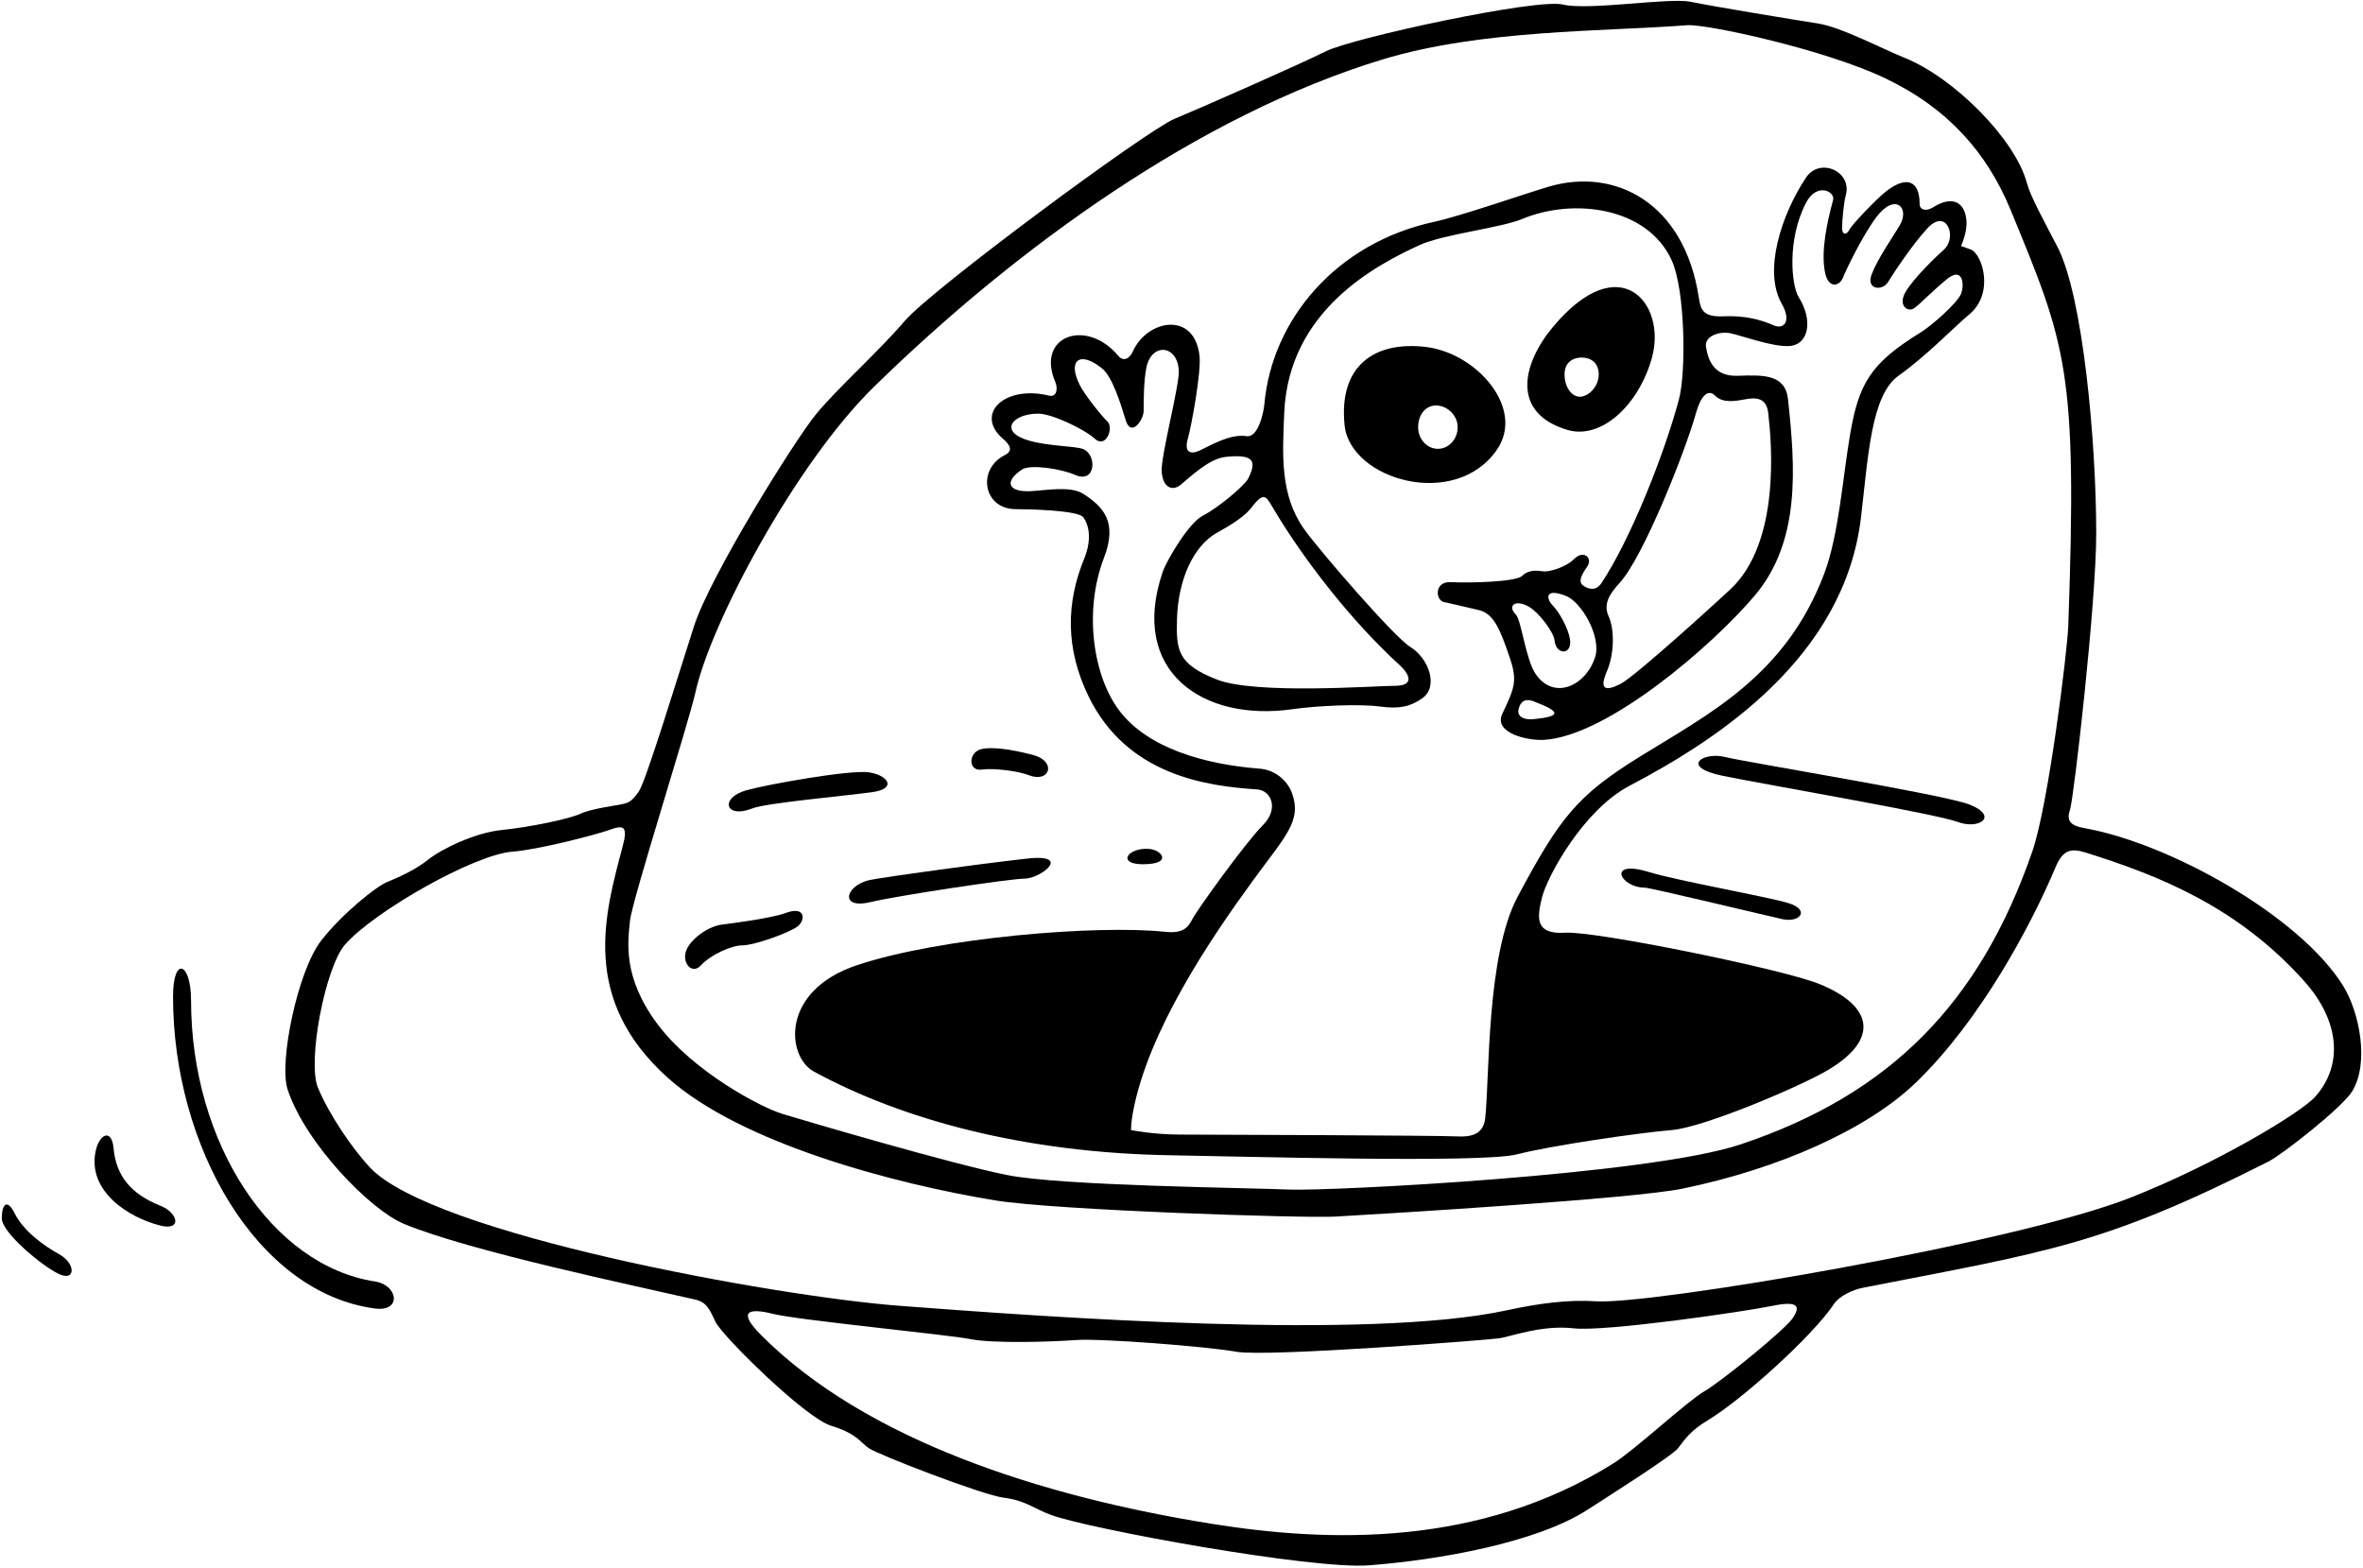 <?xml version="1.0" encoding="UTF-8"?>
<svg xmlns="http://www.w3.org/2000/svg" xmlns:xlink="http://www.w3.org/1999/xlink" width="437pt" height="290pt" viewBox="0 0 437 290" version="1.1">
<g id="surface1">
<path style=" stroke:none;fill-rule:nonzero;fill:rgb(0%,0%,0%);fill-opacity:1;" d="M 433.336 182.336 C 425.352 169.441 401.258 155.949 385.5 153.164 C 382.664 152.664 382.164 151.664 382.836 149.664 C 383.5 147.664 387.664 111.664 387.664 98.664 C 387.664 81.816 385.223 54.797 380.5 45.664 C 378 40.836 375.5 36.336 374.836 33.836 C 372.68 25.762 361.375 14.352 352.164 10.664 C 348 9 340.5 5 336.164 4.336 C 331.836 3.664 316.664 1.164 312.664 0.336 C 308.664 -0.5 293.836 2 289 0.836 C 284.164 -0.336 250.164 7 245.164 9.5 C 240.164 12 222.336 19.836 217.164 22 C 212 24.164 172.336 53.5 167.336 59.336 C 162.336 65.164 155 71.664 151 76.5 C 147 81.336 131.336 106.5 128.336 115.836 C 125.336 125.164 119.5 144.336 118.164 146.336 C 116.836 148.336 116 148.5 115.336 148.664 C 114.031 148.992 109.5 149.5 107.336 150.5 C 105.164 151.5 97.832 153 92.832 153.5 C 87.832 154 81.668 157 79.168 159 C 76.668 161 73.5 162.336 71.5 163.164 C 69.551 163.98 63.352 168.926 59.441 173.898 C 55.047 179.492 51.555 196.461 53.176 201.441 C 56.391 211.328 68.391 223.719 74.668 226.332 C 86.832 231.402 117.676 237.836 128.5 240.332 C 130.664 240.832 131.164 242 132.336 244.5 C 133.5 247 148.836 262.168 153.664 263.668 C 158.5 265.168 159 266.668 160.664 267.832 C 162.336 269 181.664 276.5 185.664 277 C 189.664 277.5 191.164 279 194.336 280.168 C 201.492 282.805 242.676 290.309 253.164 289.5 C 265.871 288.523 284.129 285.367 293.664 279.168 C 297 277 309.164 269.332 310.336 267.832 C 311.5 266.332 312.5 264.668 315.836 262.668 C 322.129 258.891 335.203 247.109 339.164 241.168 C 340.164 239.668 342.637 238.531 344.5 238.168 C 378.809 231.461 388.887 230.332 419.5 214.832 C 422.098 213.52 433.164 204.832 435 201.832 C 438.211 196.578 436.344 187.199 433.336 182.336 Z M 116.5 170.336 C 116.836 166.664 127.336 133.836 128.664 127.836 C 131.477 115.188 147.078 85.758 161.664 71.5 C 188.066 45.699 221.82 21.301 255.664 11 C 273.906 5.449 296.645 5.848 312 4.664 C 315.52 4.395 337.547 9.141 348.746 14.527 C 360.402 20.129 367.523 28.371 371.836 38.836 C 382.145 63.871 384.191 68.352 382.5 115.664 C 382.336 120.336 378.836 148.836 375.836 157.5 C 366.211 185.297 349.754 202.359 321.836 211.668 C 304.836 217.332 245.836 220.332 238.336 220 C 230.836 219.668 196.5 219.332 186.336 217.332 C 176.164 215.332 148.5 207.168 144.664 206 C 140.836 204.832 128.336 198.332 121.664 189.5 C 115 180.664 116.164 174 116.5 170.336 Z M 331.5 243.832 C 330 246 318.336 255.5 315.164 257.332 C 312 259.168 302.336 268.168 298.336 270.668 C 273.543 286.16 245.734 285.285 224.164 281.832 C 192.555 276.773 160.172 266.336 140.836 247 C 136.336 242.5 138.336 241.832 143 243 C 147.664 244.168 175.336 246.832 179.5 247.668 C 183.664 248.5 194.5 248.168 199 247.832 C 203.5 247.5 223 249 228.664 250 C 234.336 251 275.164 247.832 277.336 247.5 C 279.5 247.168 285.164 245 291 245.668 C 296.836 246.332 322.566 242.59 327.836 241.5 C 332.664 240.5 333 241.668 331.5 243.832 Z M 428.164 202.832 C 425.5 205.832 409.664 215.332 394 221.5 C 372.41 229.996 305.199 241.336 295.164 240.668 C 290.164 240.332 284.836 241 278.664 242.332 C 252.867 247.91 194.262 243.617 166.336 241.5 C 143.406 239.762 79.734 228.23 68.332 215.832 C 65.082 212.301 60.898 206.199 58.805 201.184 C 56.777 196.328 60.164 178.824 63.832 174.664 C 69.234 168.547 87.711 158.008 94.832 157.5 C 99.5 157.164 110.34 154.348 112.664 153.5 C 115.312 152.535 116.164 152.73 115.164 156.5 C 111.883 168.898 107.195 184.699 123.5 199.332 C 137.02 211.465 165.445 218.953 184 222 C 195.164 223.832 241.164 225.332 247 225 C 256.547 224.453 301.965 221.727 311.164 219.832 C 328.863 216.191 345.359 208.926 354.445 200.094 C 366.262 188.609 375.531 171.34 380.164 160.336 C 381.5 157.164 383 156.836 385.664 157.664 C 399.188 161.891 413.812 167.664 426.164 181.5 C 432.586 188.688 433.469 196.867 428.164 202.832 "/>
<path style=" stroke:none;fill-rule:nonzero;fill:rgb(0%,0%,0%);fill-opacity:1;" d="M 185.836 84.164 C 180.609 86.777 181.836 94.164 187.836 94.164 C 189.836 94.164 199.336 94.336 200.336 95.664 C 201.336 97 202 99.664 200.5 103.336 C 197.195 111.406 196.957 119.875 201.336 128.836 C 208.5 143.5 223.336 145.391 232.5 146 C 235 146.164 236.664 149.5 233.5 152.664 C 230.336 155.836 221.336 168.336 220.5 170 C 219.664 171.664 218.664 172.664 215.5 172.336 C 202.875 171.004 173.848 173.383 158.5 178.5 C 144.258 183.246 145.465 195.418 150.5 198.168 C 166.613 206.957 189.277 213.266 216.836 213.668 C 228.336 213.832 274 215.168 280.5 213.5 C 287 211.832 303.164 209.5 309.164 209 C 315.164 208.5 333.164 200.832 338.164 197.832 C 347.492 192.238 346.508 186.094 336.5 182 C 329.727 179.23 295 172.164 289.5 172.5 C 284 172.836 284.164 170 285.164 166 C 286.164 162 292.855 149.785 301.336 145.336 C 317.738 136.719 341.105 121.547 344.164 95.664 C 345.5 84.395 346.023 73.051 351.137 69.461 C 356.098 65.973 361.605 60.281 364.164 58.164 C 368.898 54.258 366.602 47.008 364.5 46.164 C 363.664 45.836 362.664 45.5 362.664 45.5 C 362.664 45.5 363.836 43 363.664 40.836 C 363.406 37.449 361.148 36.051 357.5 38.336 C 356.164 39.164 355 38.836 355 37.664 C 355 33.391 352.555 32.391 348.664 35.5 C 347 36.836 342.5 41.5 342 42.5 C 341.5 43.5 340.664 43.5 340.664 42.164 C 340.664 40.836 341 37.336 341.336 36.164 C 342.609 31.695 336.543 29.02 334 32.836 C 329.469 39.629 326.031 50.094 329.5 56.164 C 331.371 59.445 329.906 61 328 60.164 C 325.336 59 322.5 58.336 318.664 58.5 C 314.836 58.664 314.5 57.164 314.164 55 C 311.465 37.434 298.648 30.957 286.5 34.5 C 282.5 35.664 270 40 265.336 41 C 246.984 44.934 235.234 59.234 233.836 74.664 C 233.664 76.5 232.637 81.023 230.5 80.664 C 227.5 80.164 223.664 82.5 221.836 83.336 C 220 84.164 219 83.5 219.664 81.164 C 220.336 78.836 222.164 68.836 221.836 65.836 C 220.898 57.41 212.102 59.145 209.5 65 C 208.836 66.5 207.664 66.836 206.836 65.836 C 200.926 58.746 191.504 62.121 195.164 70.664 C 195.664 71.836 195.457 73.52 194 73.164 C 185.703 71.164 180.184 76.609 185.5 81.164 C 186.664 82.164 187.5 83.336 185.836 84.164 Z M 317.164 73.164 C 318.645 74.645 321 74.164 322.836 73.836 C 324.664 73.5 326.664 73.5 327 76.336 C 327.66 81.941 329.285 100.336 320 109 C 317.5 111.336 302.336 125.164 299.664 126.5 C 297 127.836 295.664 127.664 297.164 124.164 C 298.664 120.664 298.5 116.164 297.5 114 C 296.5 111.836 297.5 110 299.5 107.836 C 303.938 103.027 311.73 83.309 313.664 76.336 C 314.5 73.336 315.836 71.836 317.164 73.164 Z M 235.164 93.5 C 240.773 103.113 249.922 114.898 258.836 123 C 260.664 124.664 261.664 126.836 258 126.836 C 254.336 126.836 232.164 128.5 225 125.664 C 217.836 122.836 217.5 120.336 217.664 114.5 C 217.883 106.977 220.852 100.836 225.086 98.516 C 227.391 97.254 230.164 95.531 231.336 94 C 233.5 91.164 234 91.5 235.164 93.5 Z M 200.164 83 C 198.664 82.5 193.836 82.5 190.336 81.5 C 184.578 79.855 187.156 76.5 192 76.5 C 194.5 76.5 200.5 79.336 202.5 81.164 C 204.5 83 206 79.164 204.836 78 C 203.664 76.836 200.664 73.164 199.664 71.164 C 197.367 66.566 199.742 64.82 203.836 68.164 C 205.664 69.664 207.164 74.336 208.164 77.664 C 209.164 81 211.5 77.664 211.5 76 C 211.5 74.336 211.5 70.5 212 68 C 212.922 63.398 217.699 63.672 218 68.5 C 218.164 71.164 214.664 84.336 214.836 87.164 C 215 90 216.664 91 218.336 89.664 C 220 88.336 223.5 84.836 226.664 84.5 C 231.887 83.949 232.453 85.258 230.836 88.5 C 230.164 89.836 225.164 94 222.5 95.336 C 219.836 96.664 215.727 103.688 215 105.836 C 208.754 124.297 222.574 133.512 239 131.164 C 243.664 130.5 251.5 130.164 255.164 130.664 C 258.836 131.164 260.836 130.664 263 129.164 C 266.133 126.996 264.199 121.727 260.836 119.664 C 257.836 117.836 243.945 101.758 241.164 97.836 C 236.73 91.57 237.156 84.207 237.5 76.336 C 238.32 57.43 254.398 49.07 262.5 45.336 C 266.836 43.336 277.5 42.164 281.5 40.5 C 291.035 36.527 304.684 38.309 309.164 48.164 C 311.664 53.664 311.836 68.836 310.5 73.836 C 307.766 84.094 301.488 99.852 296.164 107.836 C 295.164 109.336 293.836 109 292.836 108.336 C 291.836 107.664 292.336 106.5 293.5 104.836 C 294.664 103.164 292.836 101.664 291.164 103.336 C 289.5 105 286.336 105.836 285.336 105.664 C 284.336 105.5 282.664 105.336 281.5 106.5 C 280.336 107.664 271.5 107.836 268.336 107.664 C 265.164 107.5 265.5 111 267 111.336 C 268.5 111.664 270.664 112.164 273.5 112.836 C 276.336 113.5 277.5 116.664 279.164 121.5 C 280.691 125.918 280.09 127.246 277.836 132 C 276.137 135.578 282.5 137 285.5 136.836 C 297.219 136.184 316.617 119.484 324.5 110.164 C 333.039 100.074 332.016 86.426 330.664 73.836 C 330.164 69.164 326 69.336 321.336 69.5 C 316.664 69.664 315.836 66.164 315.5 64.164 C 315.164 62.164 318 61.164 320.164 61.664 C 322.336 62.164 327.836 64.164 330.836 64 C 334.613 63.789 335.273 59.098 332.664 55 C 331.289 52.832 330.434 44.336 334 37.5 C 336 33.664 339.43 35.414 339 37 C 337.883 41.137 336.727 46.383 337.5 50.336 C 338.109 53.445 340.164 53 340.836 51.336 C 341.5 49.664 344.5 43.5 347 40.164 C 350.422 35.605 353.266 38.352 351.336 41.664 C 350.164 43.664 347.336 47.664 346.164 50.664 C 345 53.664 348.164 53.836 349.164 52.164 C 350.164 50.5 353.836 45 356.5 42.164 C 360.059 38.387 361.992 43.953 359.5 46.164 C 358 47.5 354.164 51.164 352.5 53.836 C 350.836 56.5 352.836 57.836 354 57 C 355.164 56.164 357 54.164 360 51.664 C 363 49.164 363.336 52.664 362.664 54.336 C 362 56 357.336 60.164 355.164 61.5 C 345.934 67.184 343.77 70.926 342.168 80.211 C 340.766 88.363 340.078 98.934 337.336 106.164 C 330.152 125.098 315.848 132.121 303.164 140 C 291.621 147.172 288.469 151.207 280.664 165.836 C 274.844 176.754 275.492 199.414 274.664 206.832 C 274.336 209.832 272 210.332 269.336 210.168 C 266.664 210 223 209.832 218.164 209.832 C 213.336 209.832 209.164 209 209.164 209 C 209.164 209 209.164 207.668 209.5 205.832 C 212.242 190.754 223.895 173.59 231.57 163.051 C 237.746 154.578 240.758 151.863 238.969 146.77 C 238.09 144.277 235.711 142.375 233 142.164 C 222.656 141.371 212.328 138.328 207.098 131.555 C 202.164 125.164 200.355 113.07 204.164 103.164 C 206.715 96.547 204.062 93.73 200.336 91.336 C 198 89.836 193.664 90.664 190.664 90.836 C 186.453 91.066 185.602 89.098 189 86.836 C 190.5 85.836 196.164 86.664 198.836 87.836 C 202.727 89.535 202.93 83.922 200.164 83 Z M 284 124.664 C 282.164 122 281.336 114.664 280.336 113.664 C 278.746 112.082 280.105 110.77 282.664 112.164 C 284.5 113.164 287.336 116.836 287.5 118.5 C 287.77 121.199 290.84 121.199 290.336 118.164 C 290 116.164 288.336 113.164 287.164 112 C 286.09 110.922 285.41 108.633 289.5 110.164 C 292.504 111.293 296.172 117.785 295 121.5 C 293.316 126.824 287.402 129.617 284 124.664 Z M 283.664 133 C 282 133.164 280.5 132.664 280.836 131.164 C 281.164 129.664 282.164 129.164 283.5 129.664 C 288.688 131.613 288.809 132.484 283.664 133 "/>
<path style=" stroke:none;fill-rule:nonzero;fill:rgb(0%,0%,0%);fill-opacity:1;" d="M 305.164 161.336 C 296.941 158.781 299.617 164.164 304.164 164.164 C 305.164 164.164 327.336 169.5 329.664 170 C 332.895 170.691 334.855 168.258 330.664 167 C 326.828 165.848 310 162.836 305.164 161.336 "/>
<path style=" stroke:none;fill-rule:nonzero;fill:rgb(0%,0%,0%);fill-opacity:1;" d="M 364.336 148.836 C 359.688 146.945 323 141 319 140 C 315 139 310.5 141.836 318.664 143.5 C 326.836 145.164 358 150.5 362 152 C 366 153.5 369.664 151 364.336 148.836 "/>
<path style=" stroke:none;fill-rule:nonzero;fill:rgb(0%,0%,0%);fill-opacity:1;" d="M 276.836 83.164 C 282.094 75.52 273.066 65.273 263.664 64.164 C 254.199 63.055 247.523 67.613 248.664 78.664 C 249.707 88.734 269.125 94.379 276.836 83.164 Z M 262.262 79 C 262.262 76.785 263.566 74.992 265.586 74.992 C 267.602 74.992 269.57 76.785 269.57 79 C 269.57 81.215 267.934 83.008 265.914 83.008 C 263.898 83.008 262.262 81.215 262.262 79 "/>
<path style=" stroke:none;fill-rule:nonzero;fill:rgb(0%,0%,0%);fill-opacity:1;" d="M 289.836 79.5 C 296.105 81.383 303.059 74.949 305.5 66.164 C 308.281 56.152 299.566 45.617 287.164 60.5 C 281.5 67.301 279.391 76.367 289.836 79.5 Z M 292.5 66.125 C 294.062 66.125 295.66 66.973 295.66 69.25 C 295.66 71.527 293.73 73.375 292.164 73.375 C 290.605 73.375 289.34 71.527 289.34 69.25 C 289.34 66.973 290.938 66.125 292.5 66.125 "/>
<path style=" stroke:none;fill-rule:nonzero;fill:rgb(0%,0%,0%);fill-opacity:1;" d="M 181.5 142.336 C 184 142 188.5 142.664 190.164 143.336 C 194.191 144.941 195.438 140.832 191.164 139.664 C 188.863 139.039 184.336 138 181.664 138.5 C 179 139 179 142.664 181.5 142.336 "/>
<path style=" stroke:none;fill-rule:nonzero;fill:rgb(0%,0%,0%);fill-opacity:1;" d="M 212.5 157 C 208.508 156.715 206.496 159.836 211.336 159.836 C 217 159.836 214.836 157.164 212.5 157 "/>
<path style=" stroke:none;fill-rule:nonzero;fill:rgb(0%,0%,0%);fill-opacity:1;" d="M 161 166.836 C 165.836 165.664 186.836 162.5 189.5 162.5 C 192.164 162.5 197.664 158.5 191.5 158.664 C 188.98 158.734 162.598 162.27 160.5 162.836 C 156.254 163.977 155.301 168.211 161 166.836 "/>
<path style=" stroke:none;fill-rule:nonzero;fill:rgb(0%,0%,0%);fill-opacity:1;" d="M 129.664 178.5 C 131.336 176.664 135.164 174.836 137.336 174.836 C 139.5 174.836 146 172.5 147.5 171.336 C 149 170.164 149 167.5 145.336 168.836 C 142.656 169.809 136.164 170.664 133.5 171 C 130.836 171.336 127.5 173.836 126.836 176 C 126.164 178.164 128 180.336 129.664 178.5 "/>
<path style=" stroke:none;fill-rule:nonzero;fill:rgb(0%,0%,0%);fill-opacity:1;" d="M 139.164 149.5 C 141.664 148.5 156.664 147.164 161.336 146.5 C 166 145.836 164.164 143.336 160.664 142.836 C 157.164 142.336 141.773 145.09 138 146.164 C 133.023 147.59 134.125 151.516 139.164 149.5 "/>
<path style=" stroke:none;fill-rule:nonzero;fill:rgb(0%,0%,0%);fill-opacity:1;" d="M 69.332 237 C 50.352 234.082 35.332 211.535 35.332 185 C 35.332 178 32 176.664 32 184.336 C 32 211.918 47.445 239.082 69.332 242 C 74.332 242.668 73.668 237.668 69.332 237 "/>
<path style=" stroke:none;fill-rule:nonzero;fill:rgb(0%,0%,0%);fill-opacity:1;" d="M 29.668 223 C 24.32 220.863 21.477 217.594 21 212.332 C 20.668 208.668 18.332 209.668 17.668 213 C 16.195 220.355 23.805 225.203 29.668 226.668 C 33.668 227.668 33 224.332 29.668 223 "/>
<path style=" stroke:none;fill-rule:nonzero;fill:rgb(0%,0%,0%);fill-opacity:1;" d="M 11 232 C 8 230.332 4.332 227.668 2.668 224.332 C 1.332 221.668 0.332 222.668 0.332 225.332 C 0.332 228 8 234.332 11 235.668 C 14 237 14 233.668 11 232 "/>
</g>
</svg>
